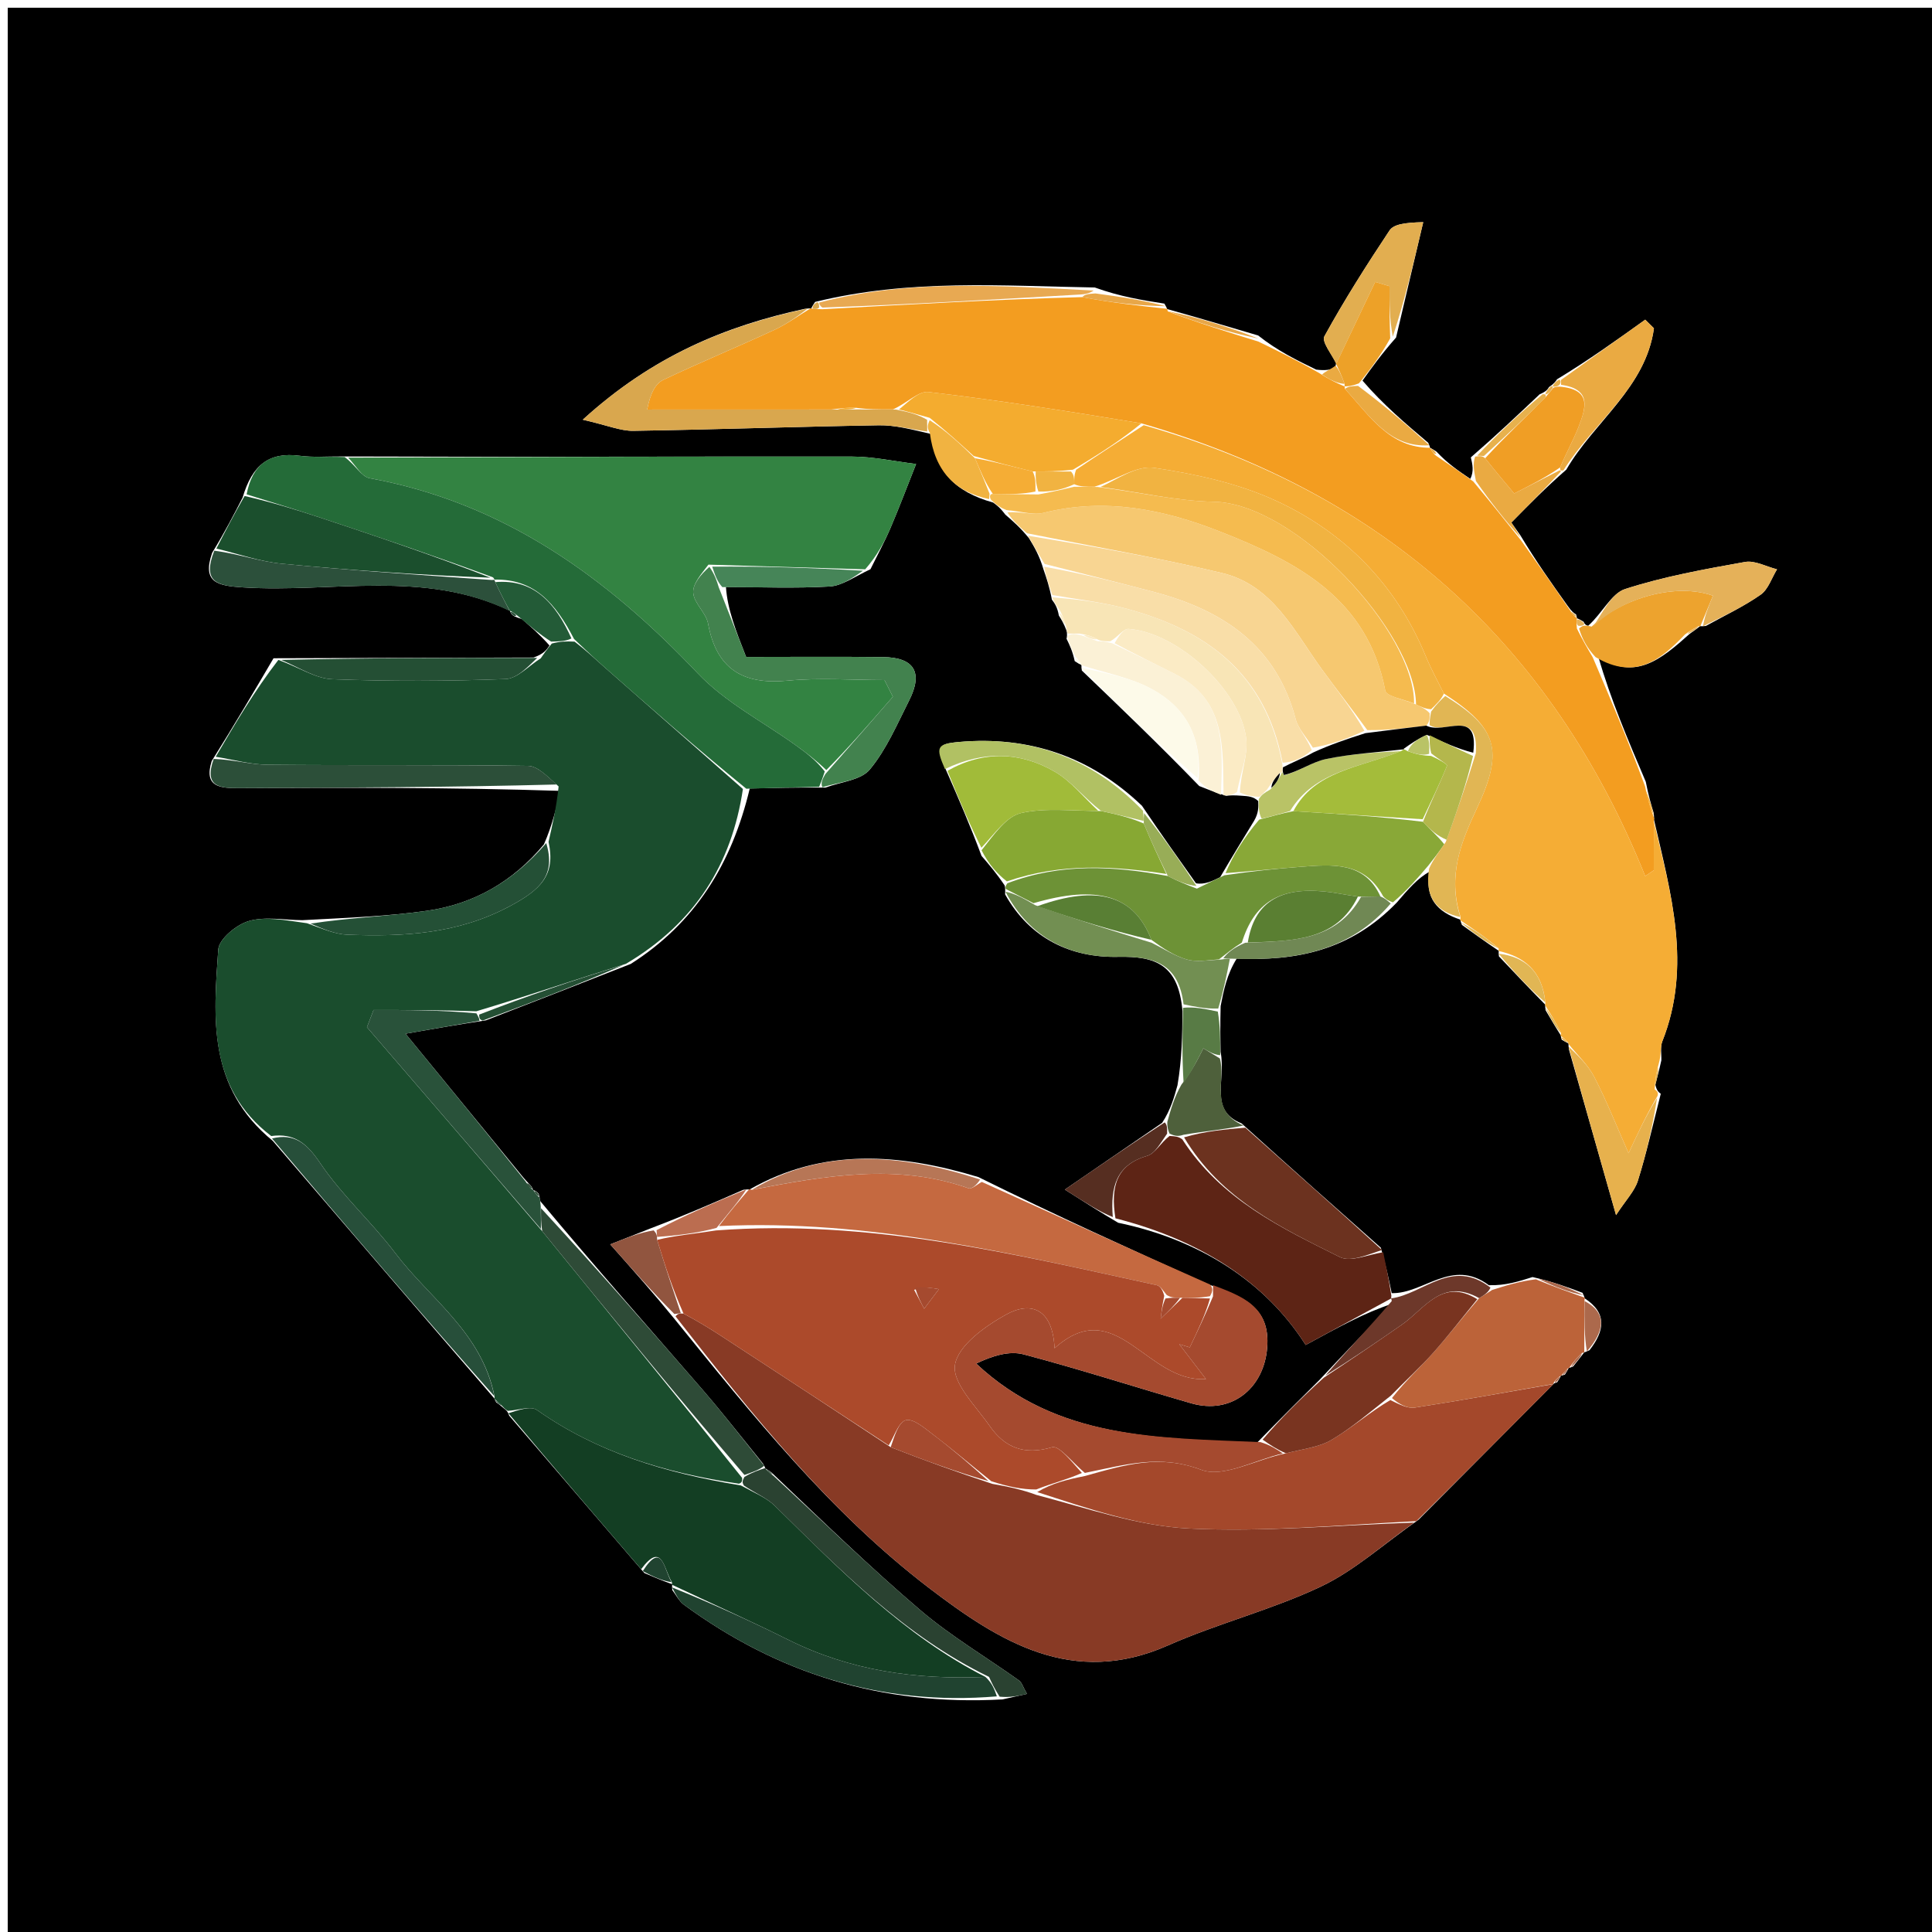 <svg version="1.1" id="Layer_1" xmlns="http://www.w3.org/2000/svg" xmlns:xlink="http://www.w3.org/1999/xlink" x="0px" y="0px"
	 width="100%" viewBox="0 0 250 250" enable-background="new 0 0 250 250" xml:space="preserve">
<path fill="#000000" opacity="1" stroke="none" 
	d="
M149,251 
	C99.333,251 50.167,251 1,251 
	C1,167.667 1,84.333 1,1 
	C84.333,1 167.667,1 251,1 
	C251,84.333 251,167.667 251,251 
	C217.167,251 183.333,251 149,251 
M200.441,50.087 
	C200.273,50.37 200.105,50.653 199.231,51.021 
	C196.441,53.662 193.651,56.303 190.327,59.185 
	C190.537,60.079 190.748,60.972 190.263,61.968 
	C188.787,60.972 187.311,59.975 185.892,58.451 
	C185.607,58.259 185.321,58.067 185.037,57.948 
	C185.037,57.948 185.11,57.94 184.811,57.299 
	C181.9,54.834 178.988,52.368 176.307,49.253 
	C177.532,47.538 178.757,45.822 180.649,43.681 
	C181.821,38.704 182.993,33.726 184.164,28.749 
	C181.717,28.805 180.331,29.031 179.801,29.827 
	C176.835,34.291 173.954,38.825 171.375,43.517 
	C170.989,44.217 172.348,45.877 172.924,47.017 
	C172.924,47.017 172.847,46.997 172.784,47.637 
	C172.177,47.812 171.57,47.987 170.314,47.828 
	C167.82,46.618 165.326,45.409 162.802,43.409 
	C158.874,42.247 154.947,41.085 151.009,39.987 
	C151.009,39.987 151.07,39.963 150.668,39.287 
	C147.822,38.842 144.977,38.397 141.664,37.201 
	C129.732,37.006 117.758,36.061 105.474,39.068 
	C105.282,39.355 105.091,39.643 104.972,39.929 
	C104.972,39.929 104.946,39.862 104.138,39.96 
	C93.844,42.191 84.426,46.095 75.41,54.309 
	C78.657,55.052 80.31,55.775 81.951,55.749 
	C92.539,55.586 103.123,55.206 113.711,55.032 
	C115.797,54.998 117.892,55.556 120.66,56.201 
	C120.933,60.909 123.536,63.64 128.502,65.026 
	C128.954,65.351 129.406,65.676 130.084,66.587 
	C131.021,67.393 131.958,68.198 133.143,69.633 
	C133.819,70.747 134.494,71.862 135.031,73.691 
	C135.411,74.792 135.792,75.892 136.114,77.59 
	C136.465,78.062 136.817,78.535 137.016,79.651 
	C137.329,80.147 137.642,80.644 137.998,81.579 
	C137.998,81.579 138.156,81.989 138.012,82.66 
	C138.396,83.444 138.781,84.228 139.067,85.545 
	C139.361,85.738 139.655,85.931 139.963,86.047 
	C139.963,86.047 139.885,86.063 139.988,86.764 
	C144.98,91.548 149.972,96.331 155.184,101.713 
	C156.119,102.089 157.055,102.466 158.658,102.982 
	C159.107,102.928 159.555,102.875 160.735,102.974 
	C161.479,103.022 162.222,103.069 162.814,103.661 
	C162.844,104.428 162.874,105.195 162.279,106.213 
	C160.9,108.467 159.522,110.721 157.884,113.512 
	C156.882,114.005 155.88,114.498 154.761,114.298 
	C152.528,111.157 150.296,108.017 147.767,104.263 
	C141.123,97.909 133.194,95.202 124.07,96.012 
	C121.201,96.267 121.039,96.676 122.692,100.267 
	C124.117,103.543 125.543,106.819 127.008,110.747 
	C127.963,111.856 128.917,112.965 129.993,114.561 
	C130.046,114.719 130.099,114.878 130.062,115.735 
	C133.262,121.454 138.589,123.948 144.683,123.816 
	C149.584,123.709 152.517,124.869 153.011,130.861 
	C152.985,133.899 152.959,136.937 152.367,140.428 
	C151.929,142.009 151.491,143.59 150.38,145.297 
	C146.528,147.939 142.677,150.581 137.79,153.933 
	C140.604,155.727 142.299,156.808 144.683,158.221 
	C155.207,160.418 163.724,165.827 168.955,174.039 
	C173.324,171.66 176.682,169.831 180.146,168.71 
	C177.148,171.815 174.151,174.919 170.741,178.564 
	C168.212,181.077 165.683,183.59 162.603,186.745 
	C149.819,186.025 136.765,186.273 126.318,176.445 
	C128.416,175.44 130.583,174.765 132.443,175.254 
	C139.73,177.171 146.907,179.502 154.151,181.587 
	C159.324,183.077 163.533,179.687 163.97,174.425 
	C164.418,169.035 160.752,167.749 156.211,166.142 
	C146.49,161.741 136.769,157.34 126.6,152.31 
	C116.499,149.269 106.521,148.466 96.962,153.938 
	C96.962,153.938 96.964,153.86 96.189,153.958 
	C92.438,155.601 88.687,157.244 84.191,158.95 
	C82.769,159.513 81.347,160.075 78.961,161.019 
	C82.055,164.509 84.521,167.29 87.28,170.673 
	C97.375,183.13 107.401,195.701 120.243,205.502 
	C129.324,212.433 138.814,218.371 151.135,212.918 
	C157.597,210.058 164.567,208.315 170.94,205.292 
	C175.289,203.23 179.002,199.827 183.556,196.653 
	C189.378,190.802 195.199,184.951 201.061,179.045 
	C201.061,179.045 200.997,179.028 201.498,178.867 
	C201.68,178.578 201.862,178.289 201.992,177.991 
	C201.992,177.991 202.001,178.044 202.499,177.871 
	C202.683,177.582 202.868,177.292 202.997,176.995 
	C202.997,176.995 203.014,177.048 203.561,176.82 
	C204.05,176.215 204.539,175.609 204.998,174.993 
	C204.998,174.993 205.006,175.025 205.674,174.722 
	C207.607,172.258 208.041,169.929 205.029,167.985 
	C205.029,167.985 205.101,167.933 204.779,167.29 
	C202.854,166.569 200.93,165.848 198.31,165.25 
	C196.563,165.808 194.816,166.367 192.66,166.305 
	C187.875,162.739 184.222,167.446 180.085,167.333 
	C179.72,165.572 179.355,163.81 178.678,161.455 
	C172.834,156.277 166.99,151.099 160.65,145.363 
	C156.389,143.674 158.666,139.802 157.944,136.11 
	C157.913,134.395 157.882,132.679 157.95,130.177 
	C158.348,128.143 158.746,126.109 160.032,124.039 
	C167.678,124.379 174.736,123.024 180.77,116.762 
	C182.126,115.171 183.481,113.58 185.016,112.784 
	C184.294,116.15 185.966,118.021 188.99,119.005 
	C188.99,119.005 188.922,119.057 189.17,119.681 
	C190.762,120.827 192.355,121.973 193.956,123.047 
	C193.956,123.047 193.884,123.052 193.96,123.75 
	C195.959,125.863 197.958,127.975 199.972,130.02 
	C199.972,130.02 199.904,130.03 199.997,130.718 
	C200.653,131.837 201.31,132.955 201.989,134.012 
	C201.989,134.012 201.923,134.011 202.08,134.535 
	C202.383,134.72 202.686,134.904 202.984,135.02 
	C202.984,135.02 202.917,135.036 203.02,135.805 
	C204.918,142.48 206.817,149.155 209.115,157.234 
	C210.39,155.279 211.512,154.144 211.939,152.79 
	C213.053,149.256 213.862,145.625 214.903,141.533 
	C214.639,141.34 214.374,141.148 214.197,140.323 
	C214.41,139.559 214.624,138.796 214.978,137.207 
	C215.009,136.383 214.818,135.472 215.105,134.75 
	C218.983,124.978 216.163,115.473 214.012,106 
	C214.012,106 214.071,105.96 213.991,105.213 
	C213.658,104.115 213.324,103.016 212.963,101.154 
	C210.673,95.786 208.384,90.417 206.836,85.016 
	C211.625,88.092 214.902,85.368 218.66,82.001 
	C219.13,81.675 219.6,81.349 220.004,81.011 
	C220.004,81.011 220.004,81.078 220.737,80.999 
	C223.117,79.675 225.607,78.509 227.826,76.955 
	C228.815,76.262 229.256,74.788 229.947,73.669 
	C228.559,73.323 227.085,72.487 225.8,72.717 
	C220.581,73.65 215.318,74.594 210.292,76.219 
	C208.51,76.795 207.357,79.319 205.513,80.973 
	C205.513,80.973 205.109,80.951 204.921,80.457 
	C204.628,80.278 204.336,80.099 204.027,79.993 
	C204.027,79.993 204.1,80.007 203.945,79.507 
	C203.661,79.331 203.376,79.154 202.815,78.342 
	C200.821,75.543 198.828,72.745 196.731,69.265 
	C196.114,68.394 195.498,67.523 195.566,67.62 
	C198.02,65.131 200.032,63.09 202.679,60.773 
	C206.271,54.568 212.971,50.157 214.019,42.483 
	C213.644,42.11 213.268,41.737 212.893,41.365 
	C209.261,43.964 205.628,46.562 201.478,49.082 
	C201.293,49.363 201.108,49.645 200.441,50.087 
M68.997,154.002 
	C68.997,154.002 69.025,153.991 68.788,153.553 
	C68.583,153.282 68.326,153.076 67.7,152.349 
	C62.758,146.315 57.816,140.281 52.477,133.762 
	C56.385,133.08 59.212,132.586 62.873,132.033 
	C68.916,129.688 74.958,127.343 81.622,124.73 
	C89.949,119.423 94.681,111.811 97.018,102.028 
	C100.01,101.958 103.002,101.888 106.819,101.914 
	C108.78,101.172 111.399,100.974 112.559,99.57 
	C114.711,96.966 116.096,93.701 117.645,90.632 
	C119.476,87.006 118.307,85.073 114.268,85.026 
	C108.335,84.957 102.4,85.008 96.547,85.008 
	C95.264,81.742 94.133,78.864 93.937,75.961 
	C98.41,75.968 102.892,76.146 107.351,75.893 
	C108.949,75.802 110.489,74.673 112.639,73.653 
	C113.511,71.874 114.459,70.128 115.235,68.309 
	C116.401,65.579 117.446,62.798 118.542,60.039 
	C115.76,59.704 112.978,59.082 110.195,59.08 
	C88.48,59.058 66.765,59.155 44.141,59.068 
	C42.353,59.05 40.542,59.207 38.782,58.977 
	C34.831,58.461 32.637,60.153 31.394,64.388 
	C30.262,66.587 29.131,68.786 27.457,71.531 
	C26.101,75.412 28.214,75.799 31.421,76.006 
	C42.954,76.75 54.841,73.66 65.989,79.028 
	C65.989,79.028 65.944,79.019 66.164,79.422 
	C66.362,79.693 66.628,79.816 67.529,80.105 
	C68.664,81.082 69.799,82.059 71.105,83.528 
	C70.726,84.082 70.347,84.636 69.042,85.082 
	C58.064,85.117 47.087,85.151 35.395,85.178 
	C32.901,89.427 30.407,93.675 27.393,98.483 
	C26.338,101.856 28.498,101.991 30.874,101.981 
	C44.579,101.921 58.284,101.879 72.494,102.337 
	C71.989,104.537 71.485,106.737 70.387,109.255 
	C66.435,114.03 61.354,116.984 55.274,117.852 
	C50.234,118.572 45.116,118.751 39.118,119.072 
	C36.789,119.058 34.319,118.559 32.18,119.188 
	C30.586,119.657 28.339,121.51 28.243,122.877 
	C27.628,131.661 26.821,140.685 35.301,147.634 
	C44.861,158.771 54.42,169.909 64.007,181.003 
	C64.007,181.003 63.956,181.002 64.199,181.453 
	C64.476,181.646 64.753,181.839 65.331,182.343 
	C65.331,182.343 65.703,182.566 65.883,183.178 
	C71.577,189.803 77.271,196.427 83.381,203.551 
	C84.567,204.057 85.754,204.563 87,205.002 
	C87,205.002 86.933,205.06 86.991,205.755 
	C87.49,206.398 87.875,207.197 88.507,207.659 
	C100.566,216.492 114.007,220.768 129.726,219.902 
	C130.713,219.681 131.7,219.459 132.89,219.191 
	C132.368,218.283 132.227,217.714 131.864,217.455 
	C127.608,214.419 123.06,211.733 119.097,208.358 
	C112.571,202.799 106.417,196.802 99.836,190.546 
	C99.56,190.344 99.284,190.142 99.02,190 
	C99.02,190 99.062,189.956 98.72,189.379 
	C96.111,186.178 93.58,182.909 90.877,179.789 
	C83.964,171.811 76.974,163.899 69.93,155.452 
	C69.896,155.284 69.862,155.115 69.718,154.511 
	C69.545,154.248 69.309,154.07 68.997,154.002 
z"/>
<path fill="#1A4D2D" opacity="1" stroke="none" 
	d="
M96.133,102.096 
	C94.681,111.811 89.949,119.423 80.99,124.722 
	C74.236,126.817 68.114,128.92 61.637,130.859 
	C56.967,130.694 52.653,130.694 48.338,130.694 
	C48.052,131.436 47.767,132.177 47.482,132.919 
	C54.986,141.623 62.489,150.327 70.162,159.317 
	C78.9,170.065 87.47,180.528 96.036,191.247 
	C96.03,191.671 96.027,191.841 95.617,191.99 
	C85.979,190.584 77.246,187.919 69.491,182.459 
	C68.664,181.876 66.986,182.501 65.703,182.566 
	C65.703,182.566 65.331,182.343 65.032,181.985 
	C64.474,181.419 64.215,181.211 63.956,181.002 
	C63.956,181.002 64.007,181.003 63.983,180.645 
	C62.327,172.39 55.613,168.056 51.154,162.155 
	C48.106,158.121 44.24,154.677 41.431,150.503 
	C39.711,147.946 38.091,146.599 35.097,147.004 
	C26.821,140.685 27.628,131.661 28.243,122.877 
	C28.339,121.51 30.586,119.657 32.18,119.188 
	C34.319,118.559 36.789,119.058 39.73,119.466 
	C41.879,120.24 43.405,120.893 44.954,120.951 
	C52.233,121.223 59.26,120.878 66.059,117.214 
	C69.892,115.148 71.94,113.27 70.98,108.937 
	C71.485,106.737 71.989,104.537 72.286,101.766 
	C70.823,100.465 69.579,99.12 68.314,99.102 
	C57.098,98.937 45.878,99.065 34.661,98.958 
	C32.409,98.936 30.163,98.285 27.914,97.924 
	C30.407,93.675 32.901,89.427 36.022,85.39 
	C38.769,86.401 40.865,87.809 43.011,87.891 
	C50.472,88.174 57.957,88.152 65.418,87.868 
	C66.967,87.809 68.453,86.125 69.968,85.19 
	C70.347,84.636 70.726,84.082 71.405,83.271 
	C72.475,82.993 73.245,82.972 74.352,83.026 
	C75.865,84.181 77.024,85.282 78.222,86.338 
	C84.186,91.597 90.161,96.845 96.133,102.096 
z"/>
<path fill="#F39D20" opacity="1" stroke="none" 
	d="
M206.095,85.048 
	C208.384,90.417 210.673,95.786 212.885,101.786 
	C213.229,103.598 213.65,104.779 214.071,105.96 
	C214.071,105.96 214.012,106 214.006,106.383 
	C213.999,108.717 213.999,110.666 213.999,112.616 
	C213.63,112.866 213.261,113.116 212.891,113.366 
	C200.717,83.151 178.965,63.839 147.698,54.78 
	C138.32,53.226 129.254,51.794 120.146,50.723 
	C118.857,50.571 117.361,52.173 115.549,52.976 
	C113.763,52.983 112.39,52.979 110.803,52.773 
	C109.719,52.707 108.849,52.843 107.56,52.989 
	C99.34,52.997 91.541,52.997 83.742,52.997 
	C84.162,50.824 84.83,49.628 85.839,49.149 
	C90.579,46.897 95.436,44.894 100.198,42.686 
	C101.86,41.916 103.368,40.813 104.946,39.862 
	C104.946,39.862 104.972,39.929 105.207,39.959 
	C105.624,39.992 105.806,39.994 106.436,40.013 
	C117.876,39.387 128.868,38.746 140.049,38.444 
	C143.849,39.177 147.46,39.57 151.07,39.963 
	C151.07,39.963 151.009,39.987 151.115,40.296 
	C155.091,41.803 158.962,43.001 162.832,44.199 
	C165.326,45.409 167.82,46.618 170.752,48.301 
	C172.127,49.189 173.064,49.604 174.001,50.009 
	C174.001,49.999 173.98,49.999 174.038,50.329 
	C177.268,53.841 179.816,57.968 185.11,57.94 
	C185.11,57.94 185.037,57.948 185.136,58.119 
	C185.388,58.56 185.588,58.79 185.835,58.978 
	C187.311,59.975 188.787,60.972 190.633,62.294 
	C192.947,65.061 194.891,67.504 196.834,69.947 
	C198.828,72.745 200.821,75.543 203.086,78.861 
	C203.571,79.63 203.818,79.839 204.1,80.007 
	C204.1,80.007 204.027,79.993 204.015,80.227 
	C204.002,80.64 204.001,80.82 204.05,81.332 
	C204.765,82.793 205.43,83.92 206.095,85.048 
z"/>
<path fill="#F5AD35" opacity="1" stroke="none" 
	d="
M147.997,55.017 
	C178.965,63.839 200.717,83.151 212.891,113.366 
	C213.261,113.116 213.63,112.866 213.999,112.616 
	C213.999,110.666 213.999,108.717 214.022,106.352 
	C216.163,115.473 218.983,124.978 215.105,134.75 
	C214.818,135.472 215.009,136.383 214.626,137.704 
	C214.219,139.119 214.164,140.037 214.109,140.955 
	C214.374,141.148 214.639,141.34 214.481,141.818 
	C213.063,144.239 212.066,146.374 210.735,149.227 
	C209.205,145.771 207.912,142.479 206.294,139.354 
	C205.469,137.76 204.061,136.466 202.917,135.036 
	C202.917,135.036 202.984,135.02 202.858,134.83 
	C202.462,134.431 202.192,134.221 201.923,134.011 
	C201.923,134.011 201.989,134.012 201.989,133.669 
	C201.294,132.228 200.599,131.129 199.904,130.03 
	C199.904,130.03 199.972,130.02 199.966,129.681 
	C199.549,125.686 197.311,123.795 193.884,123.052 
	C193.884,123.052 193.956,123.047 193.913,122.71 
	C192.22,121.269 190.571,120.163 188.922,119.057 
	C188.922,119.057 188.99,119.005 188.99,118.631 
	C187.292,113.322 189.03,109.016 191.111,104.59 
	C194.654,97.056 193.708,94.188 186.838,89.745 
	C185.942,87.945 185.142,86.491 184.515,84.966 
	C180.701,75.683 174.042,68.918 165.117,64.797 
	C160.225,62.538 154.709,61.337 149.344,60.535 
	C147.065,60.194 144.451,62.098 141.616,62.983 
	C140.496,62.985 139.75,62.985 139.003,62.657 
	C139,61.89 138.998,61.452 139.249,60.784 
	C142.333,58.708 145.165,56.862 147.997,55.017 
z"/>
<path fill="#883A25" opacity="1" stroke="none" 
	d="
M183,197.023 
	C179.002,199.827 175.289,203.23 170.94,205.292 
	C164.567,208.315 157.597,210.058 151.135,212.918 
	C138.814,218.371 129.324,212.433 120.243,205.502 
	C107.401,195.701 97.375,183.13 87.411,170.333 
	C87.728,169.972 87.913,169.951 88.445,169.973 
	C90.299,170.965 91.82,171.893 93.312,172.865 
	C100.545,177.581 107.771,182.309 115.256,187.266 
	C119.674,188.994 123.835,190.488 128.377,192.005 
	C130.493,192.384 132.228,192.741 134.087,193.435 
	C140.747,195.18 147.239,197.462 153.828,197.787 
	C163.516,198.266 173.273,197.347 183,197.023 
z"/>
<path fill="#338342" opacity="1" stroke="none" 
	d="
M45.05,59.216 
	C66.765,59.155 88.48,59.058 110.195,59.08 
	C112.978,59.082 115.76,59.704 118.542,60.039 
	C117.446,62.798 116.401,65.579 115.235,68.309 
	C114.459,70.128 113.511,71.874 111.96,73.669 
	C104.866,73.471 98.451,73.259 91.671,73.065 
	C90.725,74.3 89.607,75.561 89.703,76.721 
	C89.816,78.085 91.366,79.292 91.624,80.691 
	C92.71,86.572 96.125,88.636 101.931,88.077 
	C106.07,87.679 110.278,88 114.456,88 
	C114.816,88.719 115.176,89.438 115.537,90.157 
	C112.691,93.434 109.845,96.712 106.925,99.645 
	C105.582,98.363 104.321,97.412 103.041,96.489 
	C98.753,93.396 93.849,90.889 90.277,87.119 
	C78.452,74.637 65.131,65.04 47.823,61.879 
	C46.772,61.687 45.968,60.135 45.05,59.216 
z"/>
<path fill="#133E23" opacity="1" stroke="none" 
	d="
M65.793,182.872 
	C66.986,182.501 68.664,181.876 69.491,182.459 
	C77.246,187.919 85.979,190.584 95.863,192.214 
	C97.775,193.246 99.227,193.836 100.26,194.852 
	C108.741,203.191 117.067,211.705 127.522,216.994 
	C118.351,217.38 109.968,216.142 102.064,212.212 
	C97.07,209.729 91.98,207.438 86.933,205.06 
	C86.933,205.06 87,205.002 86.93,204.703 
	C85.884,203.026 85.694,199.379 82.965,203.052 
	C77.271,196.427 71.577,189.803 65.793,182.872 
z"/>
<path fill="#246B38" opacity="1" stroke="none" 
	d="
M44.595,59.142 
	C45.968,60.135 46.772,61.687 47.823,61.879 
	C65.131,65.04 78.452,74.637 90.277,87.119 
	C93.849,90.889 98.753,93.396 103.041,96.489 
	C104.321,97.412 105.582,98.363 106.724,99.823 
	C106.395,100.837 106.195,101.327 105.995,101.817 
	C103.002,101.888 100.01,101.958 96.575,102.062 
	C90.161,96.845 84.186,91.597 78.222,86.338 
	C77.024,85.282 75.865,84.181 74.282,82.686 
	C71.895,78.074 69.161,74.899 64.005,75.004 
	C64.001,75.001 63.994,75.012 63.807,74.715 
	C56.25,71.944 48.885,69.453 41.506,67.004 
	C38.323,65.948 35.111,64.979 31.912,63.97 
	C32.637,60.153 34.831,58.461 38.782,58.977 
	C40.542,59.207 42.353,59.05 44.595,59.142 
z"/>
<path fill="#A4482B" opacity="1" stroke="none" 
	d="
M183.278,196.838 
	C173.273,197.347 163.516,198.266 153.828,197.787 
	C147.239,197.462 140.747,195.18 134.216,193.076 
	C136.149,191.918 138.076,191.458 140.39,190.994 
	C145.582,189.543 150.053,188.153 155.445,190.194 
	C158.287,191.271 162.438,188.893 166.398,188.054 
	C168.65,187.485 170.7,187.269 172.309,186.313 
	C174.95,184.743 177.305,182.692 179.91,181.169 
	C181.061,181.728 182.133,182.29 183.094,182.141 
	C189.084,181.216 195.048,180.131 201.021,179.099 
	C195.199,184.951 189.378,190.802 183.278,196.838 
z"/>
<path fill="#A54A2F" opacity="1" stroke="none" 
	d="
M165.998,188.074 
	C162.438,188.893 158.287,191.271 155.445,190.194 
	C150.053,188.153 145.582,189.543 140.38,190.597 
	C138.68,189.16 137.041,187.001 136.128,187.273 
	C132.551,188.342 130.018,187.325 128.068,184.521 
	C126.285,181.958 123.194,178.95 123.574,176.608 
	C123.979,174.108 127.472,171.609 130.173,170.113 
	C133.356,168.349 136.208,169.277 136.459,174.459 
	C144.452,167.303 148.358,178.969 156.048,178.446 
	C154.459,176.371 153.529,175.155 152.598,173.94 
	C153.051,174.076 153.504,174.213 153.957,174.349 
	C154.961,172.246 155.966,170.143 156.962,167.75 
	C156.958,167.073 156.964,166.687 156.97,166.3 
	C160.752,167.749 164.418,169.035 163.97,174.425 
	C163.533,179.687 159.324,183.077 154.151,181.587 
	C146.907,179.502 139.73,177.171 132.443,175.254 
	C130.583,174.765 128.416,175.44 126.318,176.445 
	C136.765,186.273 149.819,186.025 163.108,186.609 
	C164.408,187.006 165.203,187.54 165.998,188.074 
z"/>
<path fill="#C56940" opacity="1" stroke="none" 
	d="
M156.591,166.221 
	C156.964,166.687 156.958,167.073 156.566,167.731 
	C155.124,167.979 154.067,167.957 152.696,167.931 
	C151.965,167.923 151.548,167.919 150.976,167.575 
	C150.451,166.916 150.124,166.401 149.705,166.31 
	C131.006,162.226 112.357,157.733 93.035,158.654 
	C94.389,156.837 95.676,155.348 96.964,153.86 
	C96.964,153.86 96.962,153.938 97.346,153.951 
	C106.917,152.118 116.097,150.499 125.335,153.766 
	C125.756,153.915 126.47,153.233 127.048,152.939 
	C136.769,157.34 146.49,161.741 156.591,166.221 
z"/>
<path fill="#5D2415" opacity="1" stroke="none" 
	d="
M180.04,168.003 
	C176.682,169.831 173.324,171.66 168.955,174.039 
	C163.724,165.827 155.207,160.418 144.338,157.651 
	C143.684,153.52 144.467,150.724 148.445,149.57 
	C149.469,149.274 150.175,147.882 151.341,146.994 
	C152.073,147.029 152.49,147.064 152.989,147.43 
	C158.005,155.212 165.787,158.882 173.376,162.665 
	C174.793,163.372 177.096,162.3 178.99,162.048 
	C179.355,163.81 179.72,165.572 180.041,167.663 
	C179.996,167.993 180.04,168.003 180.04,168.003 
z"/>
<path fill="#F6C870" opacity="1" stroke="none" 
	d="
M132.895,69.004 
	C131.958,68.198 131.021,67.393 130.365,66.301 
	C132.117,66.152 133.69,66.696 135.043,66.358 
	C142.97,64.378 150.492,65.881 157.846,68.773 
	C167.775,72.678 176.956,77.382 179.255,89.368 
	C179.402,90.134 181.687,90.491 183.232,91.157 
	C183.993,91.513 184.501,91.75 185.006,92.294 
	C184.998,93.012 184.992,93.422 184.572,93.894 
	C181.791,94.233 179.424,94.51 176.929,94.478 
	C174.879,91.65 172.906,89.169 171.046,86.605 
	C167.472,81.681 164.692,75.73 158.15,74.154 
	C149.802,72.144 141.32,70.695 132.895,69.004 
z"/>
<path fill="#F8D592" opacity="1" stroke="none" 
	d="
M133.019,69.319 
	C141.32,70.695 149.802,72.144 158.15,74.154 
	C164.692,75.73 167.472,81.681 171.046,86.605 
	C172.906,89.169 174.879,91.65 176.553,94.56 
	C174.225,95.653 172.147,96.355 169.886,96.748 
	C169.007,95.325 167.983,94.295 167.665,93.08 
	C165.165,83.534 158.255,78.969 149.354,76.607 
	C144.637,75.355 139.898,74.183 135.17,72.976 
	C134.494,71.862 133.819,70.747 133.019,69.319 
z"/>
<path fill="#6D9236" opacity="1" stroke="none" 
	d="
M130.151,115.036 
	C130.099,114.878 130.046,114.719 130.348,114.296 
	C137.346,111.635 144.121,112.062 151.119,113.356 
	C152.502,114.079 153.69,114.535 154.879,114.99 
	C155.88,114.498 156.882,114.005 158.457,113.256 
	C162.12,112.719 165.207,112.403 168.301,112.167 
	C172.415,111.853 176.579,111.474 178.624,115.994 
	C177.555,116.015 176.842,116.028 175.714,116.02 
	C173.997,115.783 172.702,115.49 171.391,115.362 
	C165.501,114.786 162.281,116.853 160.695,121.973 
	C159.574,122.662 158.795,123.323 157.737,124.138 
	C156.146,124.267 154.755,124.51 153.542,124.149 
	C151.958,123.679 150.516,122.731 148.993,121.615 
	C146.754,115.816 141.982,114.464 133.737,116.871 
	C132.355,116.172 131.253,115.604 130.151,115.036 
z"/>
<path fill="#BC6339" opacity="1" stroke="none" 
	d="
M201.041,179.072 
	C195.048,180.131 189.084,181.216 183.094,182.141 
	C182.133,182.29 181.061,181.728 180.121,180.907 
	C181.954,178.577 183.795,176.914 185.437,175.072 
	C187.432,172.832 189.26,170.442 191.405,167.98 
	C192.123,167.537 192.596,167.231 193.069,166.925 
	C194.816,166.367 196.563,165.808 198.746,165.541 
	C201.155,166.532 203.128,167.233 205.101,167.933 
	C205.101,167.933 205.029,167.985 205.026,168.391 
	C205.017,170.873 205.012,172.949 205.006,175.025 
	C205.006,175.025 204.998,174.993 204.707,175.071 
	C203.948,175.782 203.481,176.415 203.014,177.048 
	C203.014,177.048 202.997,176.995 202.812,177.132 
	C202.419,177.528 202.21,177.786 202.001,178.044 
	C202.001,178.044 201.992,177.991 201.807,178.128 
	C201.36,178.474 201.151,178.728 200.997,179.028 
	C200.997,179.028 201.061,179.045 201.041,179.072 
z"/>
<path fill="#89A837" opacity="1" stroke="none" 
	d="
M178.979,115.986 
	C176.579,111.474 172.415,111.853 168.301,112.167 
	C165.207,112.403 162.12,112.719 158.586,112.987 
	C159.522,110.721 160.9,108.467 162.937,106.058 
	C164.708,105.585 165.819,105.268 167.359,104.963 
	C173.223,105.32 178.658,105.665 184.134,106.338 
	C185.119,107.432 186.062,108.197 186.888,109.251 
	C186.125,110.357 185.481,111.173 184.837,111.989 
	C183.481,113.58 182.126,115.171 180.251,116.762 
	C179.481,116.504 179.23,116.245 178.979,115.986 
z"/>
<path fill="#6C321F" opacity="1" stroke="none" 
	d="
M178.834,161.752 
	C177.096,162.3 174.793,163.372 173.376,162.665 
	C165.787,158.882 158.005,155.212 153.217,147.172 
	C155.958,146.362 158.552,146.141 161.147,145.921 
	C166.99,151.099 172.834,156.277 178.834,161.752 
z"/>
<path fill="#793420" opacity="1" stroke="none" 
	d="
M191.16,168.116 
	C189.26,170.442 187.432,172.832 185.437,175.072 
	C183.795,176.914 181.954,178.577 179.991,180.582 
	C177.305,182.692 174.95,184.743 172.309,186.313 
	C170.7,187.269 168.65,187.485 166.398,188.054 
	C165.203,187.54 164.408,187.006 163.383,186.288 
	C165.683,183.59 168.212,181.077 171.3,178.269 
	C175.047,175.783 178.244,173.608 181.418,171.399 
	C184.352,169.358 186.593,165.3 191.16,168.116 
z"/>
<path fill="#F5BB4F" opacity="1" stroke="none" 
	d="
M182.978,91.038 
	C181.687,90.491 179.402,90.134 179.255,89.368 
	C176.956,77.382 167.775,72.678 157.846,68.773 
	C150.492,65.881 142.97,64.378 135.043,66.358 
	C133.69,66.696 132.117,66.152 130.252,66.008 
	C129.406,65.676 128.954,65.351 128.257,64.69 
	C128.011,64.354 128.05,63.888 128.472,63.913 
	C130.589,63.95 132.284,63.962 134.362,63.981 
	C136.165,63.653 137.584,63.319 139.004,62.986 
	C139.75,62.985 140.496,62.985 142.026,63.013 
	C147.55,63.701 152.282,64.837 157.034,64.924 
	C167.684,65.119 183.134,81.884 182.978,91.038 
z"/>
<path fill="#1B4F2D" opacity="1" stroke="none" 
	d="
M31.653,64.179 
	C35.111,64.979 38.323,65.948 41.506,67.004 
	C48.885,69.453 56.25,71.944 63.47,74.755 
	C54.368,74.396 45.405,73.807 36.469,72.942 
	C33.61,72.665 30.821,71.658 27.999,70.985 
	C29.131,68.786 30.262,66.587 31.653,64.179 
z"/>
<path fill="#87A833" opacity="1" stroke="none" 
	d="
M150.924,113.088 
	C144.121,112.062 137.346,111.635 130.287,114.053 
	C128.917,112.965 127.963,111.856 127.011,110.028 
	C128.717,107.878 130.237,105.63 132.163,105.2 
	C135.342,104.489 138.783,104.952 142.487,104.946 
	C144.566,105.39 146.272,105.808 148.005,106.561 
	C148.995,108.959 149.96,111.024 150.924,113.088 
z"/>
<path fill="#42824E" opacity="1" stroke="none" 
	d="
M106.407,101.865 
	C106.195,101.327 106.395,100.837 106.797,100.168 
	C109.845,96.712 112.691,93.434 115.537,90.157 
	C115.176,89.438 114.816,88.719 114.456,88 
	C110.278,88 106.07,87.679 101.931,88.077 
	C96.125,88.636 92.71,86.572 91.624,80.691 
	C91.366,79.292 89.816,78.085 89.703,76.721 
	C89.607,75.561 90.725,74.3 91.797,73.349 
	C92.526,74.404 92.764,75.194 93.002,75.985 
	C94.133,78.864 95.264,81.742 96.547,85.008 
	C102.4,85.008 108.335,84.957 114.268,85.026 
	C118.307,85.073 119.476,87.006 117.645,90.632 
	C116.096,93.701 114.711,96.966 112.559,99.57 
	C111.399,100.974 108.78,101.172 106.407,101.865 
z"/>
<path fill="#D9A74E" opacity="1" stroke="none" 
	d="
M104.542,39.911 
	C103.368,40.813 101.86,41.916 100.198,42.686 
	C95.436,44.894 90.579,46.897 85.839,49.149 
	C84.83,49.628 84.162,50.824 83.742,52.997 
	C91.541,52.997 99.34,52.997 107.939,53.003 
	C109.498,52.998 110.257,52.987 111.016,52.975 
	C112.39,52.979 113.763,52.983 115.909,52.995 
	C117.776,53.341 118.87,53.679 119.966,54.321 
	C119.973,55.03 119.978,55.436 119.983,55.841 
	C117.892,55.556 115.797,54.998 113.711,55.032 
	C103.123,55.206 92.539,55.586 81.951,55.749 
	C80.31,55.775 78.657,55.052 75.41,54.309 
	C84.426,46.095 93.844,42.191 104.542,39.911 
z"/>
<path fill="#F9DEA8" opacity="1" stroke="none" 
	d="
M135.1,73.333 
	C139.898,74.183 144.637,75.355 149.354,76.607 
	C158.255,78.969 165.165,83.534 167.665,93.08 
	C167.983,94.295 169.007,95.325 169.744,97.065 
	C168.538,98.155 167.291,98.62 165.969,98.699 
	C163.735,86.927 155.871,81.423 145.456,78.685 
	C142.423,77.888 139.27,77.545 136.172,76.993 
	C135.792,75.892 135.411,74.792 135.1,73.333 
z"/>
<path fill="#2C4F39" opacity="1" stroke="none" 
	d="
M27.653,98.204 
	C30.163,98.285 32.409,98.936 34.661,98.958 
	C45.878,99.065 57.098,98.937 68.314,99.102 
	C69.579,99.12 70.823,100.465 72.033,101.513 
	C58.284,101.879 44.579,101.921 30.874,101.981 
	C28.498,101.991 26.338,101.856 27.653,98.204 
z"/>
<path fill="#F8E5B6" opacity="1" stroke="none" 
	d="
M136.143,77.292 
	C139.27,77.545 142.423,77.888 145.456,78.685 
	C155.871,81.423 163.735,86.927 165.942,98.903 
	C165.989,99.493 165.927,99.901 165.946,99.936 
	C165.965,99.971 165.902,99.921 165.626,100.015 
	C164.936,100.724 164.524,101.34 163.951,102.178 
	C163.515,102.639 163.24,102.878 162.965,103.117 
	C162.222,103.069 161.479,103.022 160.44,102.546 
	C160.552,99.929 161.523,97.669 161.26,95.564 
	C160.469,89.235 152.321,81.806 146.024,81.381 
	C145.387,81.337 144.674,82.421 143.667,82.982 
	C142.899,82.979 142.461,82.974 141.963,82.713 
	C141.27,82.3 140.636,82.144 139.694,81.987 
	C138.976,81.988 138.566,81.988 138.156,81.989 
	C138.156,81.989 137.998,81.579 137.955,81.068 
	C137.664,80.041 137.416,79.524 137.169,79.008 
	C136.817,78.535 136.465,78.062 136.143,77.292 
z"/>
<path fill="#29523A" opacity="1" stroke="none" 
	d="
M69.993,159.031 
	C62.489,150.327 54.986,141.623 47.482,132.919 
	C47.767,132.177 48.052,131.436 48.338,130.694 
	C52.653,130.694 56.967,130.694 61.646,131.126 
	C62.02,131.736 62.029,131.914 62.039,132.092 
	C59.212,132.586 56.385,133.08 52.477,133.762 
	C57.816,140.281 62.758,146.315 67.989,152.852 
	C68.483,153.618 68.732,153.83 69.025,153.991 
	C69.025,153.991 68.997,154.002 69.11,154.175 
	C69.39,154.583 69.591,154.783 69.827,154.947 
	C69.862,155.115 69.896,155.284 69.968,156.09 
	C70.002,157.495 69.997,158.263 69.993,159.031 
z"/>
<path fill="#A1BB39" opacity="1" stroke="none" 
	d="
M142.114,104.92 
	C138.783,104.952 135.342,104.489 132.163,105.2 
	C130.237,105.63 128.717,107.878 126.991,109.702 
	C125.543,106.819 124.117,103.543 122.601,99.744 
	C127.271,97.1 132.046,97.28 136.476,99.85 
	C138.616,101.091 140.251,103.203 142.114,104.92 
z"/>
<path fill="#2A4231" opacity="1" stroke="none" 
	d="
M127.982,216.991 
	C117.067,211.705 108.741,203.191 100.26,194.852 
	C99.227,193.836 97.775,193.246 96.271,192.235 
	C96.027,191.841 96.03,191.671 96.326,191.111 
	C97.434,190.466 98.248,190.211 99.062,189.956 
	C99.062,189.956 99.02,190 99.16,190.181 
	C99.568,190.572 99.838,190.78 100.107,190.989 
	C106.417,196.802 112.571,202.799 119.097,208.358 
	C123.06,211.733 127.608,214.419 131.864,217.455 
	C132.227,217.714 132.368,218.283 132.89,219.191 
	C131.7,219.459 130.713,219.681 129.352,219.55 
	C128.646,218.462 128.314,217.727 127.982,216.991 
z"/>
<path fill="#2E4B37" opacity="1" stroke="none" 
	d="
M98.891,189.668 
	C98.248,190.211 97.434,190.466 96.329,190.857 
	C87.47,180.528 78.9,170.065 70.162,159.317 
	C69.997,158.263 70.002,157.495 70.01,156.344 
	C76.974,163.899 83.964,171.811 90.877,179.789 
	C93.58,182.909 96.111,186.178 98.891,189.668 
z"/>
<path fill="#204330" opacity="1" stroke="none" 
	d="
M127.522,216.994 
	C128.314,217.727 128.646,218.462 128.994,219.509 
	C114.007,220.768 100.566,216.492 88.507,207.659 
	C87.875,207.197 87.49,206.398 86.962,205.408 
	C91.98,207.438 97.07,209.729 102.064,212.212 
	C109.968,216.142 118.351,217.38 127.522,216.994 
z"/>
<path fill="#2C503B" opacity="1" stroke="none" 
	d="
M27.728,71.258 
	C30.821,71.658 33.61,72.665 36.469,72.942 
	C45.405,73.807 54.368,74.396 63.657,75.052 
	C63.994,75.012 64.001,75.001 64.081,75.321 
	C64.76,76.782 65.358,77.923 65.956,79.064 
	C54.841,73.66 42.954,76.75 31.421,76.006 
	C28.214,75.799 26.101,75.412 27.728,71.258 
z"/>
<path fill="#274F3A" opacity="1" stroke="none" 
	d="
M35.199,147.319 
	C38.091,146.599 39.711,147.946 41.431,150.503 
	C44.24,154.677 48.106,158.121 51.154,162.155 
	C55.613,168.056 62.327,172.39 63.968,180.666 
	C54.42,169.909 44.861,158.771 35.199,147.319 
z"/>
<path fill="#EDA32E" opacity="1" stroke="none" 
	d="
M206.466,85.032 
	C205.43,83.92 204.765,82.793 204.327,81.326 
	C204.74,80.975 204.924,80.963 205.109,80.951 
	C205.109,80.951 205.513,80.973 205.957,81.082 
	C209.953,77.334 216.915,75.382 221.657,77.087 
	C221.103,78.425 220.553,79.751 220.004,81.078 
	C220.004,81.078 220.004,81.011 219.738,81.047 
	C218.993,81.421 218.515,81.759 218.036,82.098 
	C214.902,85.368 211.625,88.092 206.466,85.032 
z"/>
<path fill="#245036" opacity="1" stroke="none" 
	d="
M70.683,109.096 
	C71.94,113.27 69.892,115.148 66.059,117.214 
	C59.26,120.878 52.233,121.223 44.954,120.951 
	C43.405,120.893 41.879,120.24 40.188,119.515 
	C45.116,118.751 50.234,118.572 55.274,117.852 
	C61.354,116.984 66.435,114.03 70.683,109.096 
z"/>
<path fill="#244F34" opacity="1" stroke="none" 
	d="
M69.505,85.136 
	C68.453,86.125 66.967,87.809 65.418,87.868 
	C57.957,88.152 50.472,88.174 43.011,87.891 
	C40.865,87.809 38.769,86.401 36.379,85.393 
	C47.087,85.151 58.064,85.117 69.505,85.136 
z"/>
<path fill="#FBF1D6" opacity="1" stroke="none" 
	d="
M142.022,82.969 
	C142.461,82.974 142.899,82.979 143.901,83.235 
	C146.993,84.728 149.539,85.938 152.048,87.217 
	C158.732,90.626 158.201,96.8 157.991,102.842 
	C157.055,102.466 156.119,102.089 155.082,100.992 
	C155.607,95.205 153.269,91.481 149.098,89.194 
	C146.297,87.658 142.974,87.074 139.885,86.063 
	C139.885,86.063 139.963,86.047 139.85,85.882 
	C139.598,85.44 139.408,85.204 139.165,85.011 
	C138.781,84.228 138.396,83.444 138.084,82.325 
	C138.566,81.988 138.976,81.988 139.894,82.197 
	C140.942,82.594 141.482,82.782 142.022,82.969 
z"/>
<path fill="#FBEBC5" opacity="1" stroke="none" 
	d="
M158.325,102.912 
	C158.201,96.8 158.732,90.626 152.048,87.217 
	C149.539,85.938 146.993,84.728 144.23,83.234 
	C144.674,82.421 145.387,81.337 146.024,81.381 
	C152.321,81.806 160.469,89.235 161.26,95.564 
	C161.523,97.669 160.552,99.929 160.074,102.469 
	C159.555,102.875 159.107,102.928 158.325,102.912 
z"/>
<path fill="#728F52" opacity="1" stroke="none" 
	d="
M130.106,115.385 
	C131.253,115.604 132.355,116.172 133.963,117.13 
	C139.317,119.01 144.165,120.499 149.013,121.988 
	C150.516,122.731 151.958,123.679 153.542,124.149 
	C154.755,124.51 156.146,124.267 158.019,124.16 
	C158.768,124.043 158.956,124.059 159.144,124.075 
	C158.746,126.109 158.348,128.143 157.635,130.51 
	C155.931,130.548 154.543,130.253 153.155,129.958 
	C152.517,124.869 149.584,123.709 144.683,123.816 
	C138.589,123.948 133.262,121.454 130.106,115.385 
z"/>
<path fill="#FDFAE9" opacity="1" stroke="none" 
	d="
M139.936,86.414 
	C142.974,87.074 146.297,87.658 149.098,89.194 
	C153.269,91.481 155.607,95.205 154.972,100.692 
	C149.972,96.331 144.98,91.548 139.936,86.414 
z"/>
<path fill="#EAAA42" opacity="1" stroke="none" 
	d="
M201.996,49.161 
	C205.628,46.562 209.261,43.964 212.893,41.365 
	C213.268,41.737 213.644,42.11 214.019,42.483 
	C212.971,50.157 206.271,54.568 202.312,60.86 
	C201.944,60.948 201.843,60.848 201.885,60.48 
	C202.701,58.523 203.585,56.978 204.224,55.337 
	C205.164,52.926 206.11,50.372 202.001,49.791 
	C201.999,49.581 201.996,49.161 201.996,49.161 
z"/>
<path fill="#E7B14D" opacity="1" stroke="none" 
	d="
M202.968,135.42 
	C204.061,136.466 205.469,137.76 206.294,139.354 
	C207.912,142.479 209.205,145.771 210.735,149.227 
	C212.066,146.374 213.063,144.239 214.426,142.068 
	C213.862,145.625 213.053,149.256 211.939,152.79 
	C211.512,154.144 210.39,155.279 209.115,157.234 
	C206.817,149.155 204.918,142.48 202.968,135.42 
z"/>
<path fill="#E1B654" opacity="1" stroke="none" 
	d="
M184.926,112.386 
	C185.481,111.173 186.125,110.357 187.079,108.957 
	C188.573,104.882 189.758,101.392 190.97,97.48 
	C191.385,91.527 186.878,95.116 184.986,93.832 
	C184.992,93.422 184.998,93.012 185.186,92.081 
	C185.917,91.059 186.466,90.559 187.014,90.059 
	C193.708,94.188 194.654,97.056 191.111,104.59 
	C189.03,109.016 187.292,113.322 188.967,118.667 
	C185.966,118.021 184.294,116.15 184.926,112.386 
z"/>
<path fill="#E2AE50" opacity="1" stroke="none" 
	d="
M172.9,47.093 
	C172.348,45.877 170.989,44.217 171.375,43.517 
	C173.954,38.825 176.835,34.291 179.801,29.827 
	C180.331,29.031 181.717,28.805 184.164,28.749 
	C182.993,33.726 181.821,38.704 180.225,43.569 
	C179.8,41.315 179.8,39.174 179.8,37.033 
	C179.182,36.85 178.565,36.666 177.947,36.482 
	C176.265,40.019 174.583,43.556 172.9,47.093 
z"/>
<path fill="#E5B159" opacity="1" stroke="none" 
	d="
M220.371,81.039 
	C220.553,79.751 221.103,78.425 221.657,77.087 
	C216.915,75.382 209.953,77.334 206.158,81.072 
	C207.357,79.319 208.51,76.795 210.292,76.219 
	C215.318,74.594 220.581,73.65 225.8,72.717 
	C227.085,72.487 228.559,73.323 229.947,73.669 
	C229.256,74.788 228.815,76.262 227.826,76.955 
	C225.607,78.509 223.117,79.675 220.371,81.039 
z"/>
<path fill="#B1C163" opacity="1" stroke="none" 
	d="
M142.487,104.946 
	C140.251,103.203 138.616,101.091 136.476,99.85 
	C132.046,97.28 127.271,97.1 122.279,99.52 
	C121.039,96.676 121.201,96.267 124.07,96.012 
	C133.194,95.202 141.123,97.909 147.894,104.907 
	C148.007,105.776 147.993,106.001 147.979,106.226 
	C146.272,105.808 144.566,105.39 142.487,104.946 
z"/>
<path fill="#EDA128" opacity="1" stroke="none" 
	d="
M172.912,47.055 
	C174.583,43.556 176.265,40.019 177.947,36.482 
	C178.565,36.666 179.182,36.85 179.8,37.033 
	C179.8,39.174 179.8,41.315 179.891,43.782 
	C178.757,45.822 177.532,47.538 175.844,49.603 
	C174.914,49.969 174.447,49.984 173.98,49.999 
	C173.98,49.999 174.001,49.999 173.986,49.671 
	C173.596,48.561 173.221,47.779 172.847,46.997 
	C172.847,46.997 172.924,47.017 172.912,47.055 
z"/>
<path fill="#6D382A" opacity="1" stroke="none" 
	d="
M191.405,167.98 
	C186.593,165.3 184.352,169.358 181.418,171.399 
	C178.244,173.608 175.047,175.783 171.506,177.998 
	C174.151,174.919 177.148,171.815 180.093,168.356 
	C180.04,168.003 179.996,167.993 180.001,168.015 
	C184.222,167.446 187.875,162.739 192.864,166.615 
	C192.596,167.231 192.123,167.537 191.405,167.98 
z"/>
<path fill="#468558" opacity="1" stroke="none" 
	d="
M93.469,75.973 
	C92.764,75.194 92.526,74.404 92.162,73.329 
	C98.451,73.259 104.866,73.471 111.668,73.851 
	C110.489,74.673 108.949,75.802 107.351,75.893 
	C102.892,76.146 98.41,75.968 93.469,75.973 
z"/>
<path fill="#B77656" opacity="1" stroke="none" 
	d="
M126.824,152.624 
	C126.47,153.233 125.756,153.915 125.335,153.766 
	C116.097,150.499 106.917,152.118 97.308,153.947 
	C106.521,148.466 116.499,149.269 126.824,152.624 
z"/>
<path fill="#244F34" opacity="1" stroke="none" 
	d="
M62.456,132.063 
	C62.029,131.914 62.02,131.736 62.001,131.29 
	C68.114,128.92 74.236,126.817 80.68,124.856 
	C74.958,127.343 68.916,129.688 62.456,132.063 
z"/>
<path fill="#708854" opacity="1" stroke="none" 
	d="
M159.588,124.057 
	C158.956,124.059 158.768,124.043 158.297,124.006 
	C158.795,123.323 159.574,122.662 161.123,121.993 
	C167.371,121.76 172.938,121.746 176.129,116.04 
	C176.842,116.028 177.555,116.015 178.624,115.994 
	C179.23,116.245 179.481,116.504 179.963,116.907 
	C174.736,123.024 167.678,124.379 159.588,124.057 
z"/>
<path fill="#4E603B" opacity="1" stroke="none" 
	d="
M160.898,145.642 
	C158.552,146.141 155.958,146.362 153.135,146.841 
	C152.49,147.064 152.073,147.029 151.34,146.69 
	C151.033,145.981 151.043,145.576 151.053,145.172 
	C151.491,143.59 151.929,142.009 152.875,140.352 
	C154.182,138.69 154.981,137.104 155.713,135.651 
	C156.296,136.009 157.071,136.486 157.847,136.963 
	C158.666,139.802 156.389,143.674 160.898,145.642 
z"/>
<path fill="#B9C366" opacity="1" stroke="none" 
	d="
M162.89,103.389 
	C163.24,102.878 163.515,102.639 164.358,102.17 
	C165.252,101.267 165.577,100.594 165.902,99.921 
	C165.902,99.921 165.965,99.971 166.165,100.323 
	C168.104,99.828 169.763,98.598 171.598,98.216 
	C174.9,97.529 178.308,97.351 181.283,97.194 
	C175.922,99.346 170.123,99.728 166.931,104.95 
	C165.819,105.268 164.708,105.585 163.25,105.933 
	C162.874,105.195 162.844,104.428 162.89,103.389 
z"/>
<path fill="#562E21" opacity="1" stroke="none" 
	d="
M150.716,145.234 
	C151.043,145.576 151.033,145.981 151.025,146.69 
	C150.175,147.882 149.469,149.274 148.445,149.57 
	C144.467,150.724 143.684,153.52 143.994,157.485 
	C142.299,156.808 140.604,155.727 137.79,153.933 
	C142.677,150.581 146.528,147.939 150.716,145.234 
z"/>
<path fill="#E8A952" opacity="1" stroke="none" 
	d="
M139.859,38.105 
	C128.868,38.746 117.876,39.387 106.44,39.801 
	C105.996,39.572 106.005,39.147 106.005,39.147 
	C117.758,36.061 129.732,37.006 141.519,37.595 
	C140.869,38.027 140.364,38.066 139.859,38.105 
z"/>
<path fill="#EAAA42" opacity="1" stroke="none" 
	d="
M196.783,69.606 
	C194.891,67.504 192.947,65.061 190.981,62.242 
	C190.748,60.972 190.537,60.079 190.882,59.081 
	C191.629,58.987 191.822,58.997 192.179,59.3 
	C193.578,61.057 194.812,62.522 195.936,63.856 
	C198.201,62.703 200.022,61.775 201.843,60.848 
	C201.843,60.848 201.944,60.948 201.994,60.998 
	C200.032,63.09 198.02,65.131 195.566,67.62 
	C195.498,67.523 196.114,68.394 196.783,69.606 
z"/>
<path fill="#91553F" opacity="1" stroke="none" 
	d="
M88.099,169.93 
	C87.913,169.951 87.728,169.972 87.264,170.032 
	C84.521,167.29 82.055,164.509 78.961,161.019 
	C81.347,160.075 82.769,159.513 84.588,159.211 
	C84.999,159.668 85.013,159.863 85.033,160.435 
	C86.06,163.851 87.079,166.89 88.099,169.93 
z"/>
<path fill="#F1B341" opacity="1" stroke="none" 
	d="
M120.322,56.021 
	C119.978,55.436 119.973,55.03 120.304,54.373 
	C122.425,55.75 124.209,57.378 126.163,59.3 
	C126.906,61.025 127.478,62.457 128.05,63.888 
	C128.05,63.888 128.011,64.354 127.99,64.587 
	C123.536,63.64 120.933,60.909 120.322,56.021 
z"/>
<path fill="#587B45" opacity="1" stroke="none" 
	d="
M157.895,136.537 
	C157.071,136.486 156.296,136.009 155.713,135.651 
	C154.981,137.104 154.182,138.69 153.158,140.126 
	C152.959,136.937 152.985,133.899 153.083,130.41 
	C154.543,130.253 155.931,130.548 157.585,130.903 
	C157.882,132.679 157.913,134.395 157.895,136.537 
z"/>
<path fill="#235B37" opacity="1" stroke="none" 
	d="
M65.973,79.046 
	C65.358,77.923 64.76,76.782 64.085,75.324 
	C69.161,74.899 71.895,78.074 73.945,82.612 
	C73.245,82.972 72.475,82.993 71.32,83.025 
	C69.799,82.059 68.664,81.082 67.103,79.786 
	C66.463,79.27 66.218,79.121 65.944,79.019 
	C65.944,79.019 65.989,79.028 65.973,79.046 
z"/>
<path fill="#BB6D50" opacity="1" stroke="none" 
	d="
M85.027,160.059 
	C85.013,159.863 84.999,159.668 84.961,159.179 
	C88.687,157.244 92.438,155.601 96.577,153.909 
	C95.676,155.348 94.389,156.837 92.721,158.888 
	C89.903,159.653 87.465,159.856 85.027,160.059 
z"/>
<path fill="#EAAA42" opacity="1" stroke="none" 
	d="
M174.038,50.329 
	C174.447,49.984 174.914,49.969 175.729,49.928 
	C178.988,52.368 181.9,54.834 184.96,57.62 
	C179.816,57.968 177.268,53.841 174.038,50.329 
z"/>
<path fill="#98AD57" opacity="1" stroke="none" 
	d="
M148.005,106.561 
	C147.993,106.001 148.007,105.776 148.042,105.214 
	C150.296,108.017 152.528,111.157 154.82,114.644 
	C153.69,114.535 152.502,114.079 151.119,113.356 
	C149.96,111.024 148.995,108.959 148.005,106.561 
z"/>
<path fill="#E7B14D" opacity="1" stroke="none" 
	d="
M192.014,59.007 
	C191.822,58.997 191.629,58.987 191.149,58.96 
	C193.651,56.303 196.441,53.662 199.615,51.008 
	C199.998,50.994 200.065,51.046 200,51.39 
	C197.295,54.159 194.654,56.583 192.014,59.007 
z"/>
<path fill="#E8A748" opacity="1" stroke="none" 
	d="
M162.817,43.804 
	C158.962,43.001 155.091,41.803 151.12,40.263 
	C154.947,41.085 158.874,42.247 162.817,43.804 
z"/>
<path fill="#E1B654" opacity="1" stroke="none" 
	d="
M193.922,123.401 
	C197.311,123.795 199.549,125.686 199.959,129.714 
	C197.958,127.975 195.959,125.863 193.922,123.401 
z"/>
<path fill="#E8A748" opacity="1" stroke="none" 
	d="
M140.049,38.444 
	C140.364,38.066 140.869,38.027 141.753,37.97 
	C144.977,38.397 147.822,38.842 150.869,39.625 
	C147.46,39.57 143.849,39.177 140.049,38.444 
z"/>
<path fill="#E1B654" opacity="1" stroke="none" 
	d="
M189.046,119.369 
	C190.571,120.163 192.22,121.269 193.908,122.746 
	C192.355,121.973 190.762,120.827 189.046,119.369 
z"/>
<path fill="#AC694C" opacity="1" stroke="none" 
	d="
M205.34,174.873 
	C205.012,172.949 205.017,170.873 205.043,168.351 
	C208.041,169.929 207.607,172.258 205.34,174.873 
z"/>
<path fill="#204330" opacity="1" stroke="none" 
	d="
M83.173,203.301 
	C85.694,199.379 85.884,203.026 86.9,204.736 
	C85.754,204.563 84.567,204.057 83.173,203.301 
z"/>
<path fill="#AC694C" opacity="1" stroke="none" 
	d="
M204.94,167.612 
	C203.128,167.233 201.155,166.532 199.094,165.479 
	C200.93,165.848 202.854,166.569 204.94,167.612 
z"/>
<path fill="#EAAA42" opacity="1" stroke="none" 
	d="
M172.815,47.317 
	C173.221,47.779 173.596,48.561 173.986,49.681 
	C173.064,49.604 172.127,49.189 171.076,48.468 
	C171.57,47.987 172.177,47.812 172.815,47.317 
z"/>
<path fill="#E1B654" opacity="1" stroke="none" 
	d="
M199.951,130.374 
	C200.599,131.129 201.294,132.228 201.978,133.7 
	C201.31,132.955 200.653,131.837 199.951,130.374 
z"/>
<path fill="#F5AD35" opacity="1" stroke="none" 
	d="
M214.031,105.587 
	C213.65,104.779 213.229,103.598 212.9,102.167 
	C213.324,103.016 213.658,104.115 214.031,105.587 
z"/>
<path fill="#E7B14D" opacity="1" stroke="none" 
	d="
M214.153,140.639 
	C214.164,140.037 214.219,139.119 214.556,138.117 
	C214.624,138.796 214.41,139.559 214.153,140.639 
z"/>
<path fill="#AC694C" opacity="1" stroke="none" 
	d="
M203.287,176.934 
	C203.481,176.415 203.948,175.782 204.722,175.077 
	C204.539,175.609 204.05,176.215 203.287,176.934 
z"/>
<path fill="#FBEBC5" opacity="1" stroke="none" 
	d="
M137.092,79.329 
	C137.416,79.524 137.664,80.041 137.933,80.85 
	C137.642,80.644 137.329,80.147 137.092,79.329 
z"/>
<path fill="#E5B159" opacity="1" stroke="none" 
	d="
M218.348,82.05 
	C218.515,81.759 218.993,81.421 219.771,81.052 
	C219.6,81.349 219.13,81.675 218.348,82.05 
z"/>
<path fill="#2E4B37" opacity="1" stroke="none" 
	d="
M99.971,190.768 
	C99.838,190.78 99.568,190.572 99.154,190.152 
	C99.284,190.142 99.56,190.344 99.971,190.768 
z"/>
<path fill="#E5B159" opacity="1" stroke="none" 
	d="
M205.015,80.704 
	C204.924,80.963 204.74,80.975 204.278,80.993 
	C204.001,80.82 204.002,80.64 204.023,80.19 
	C204.336,80.099 204.628,80.278 205.015,80.704 
z"/>
<path fill="#D9A74E" opacity="1" stroke="none" 
	d="
M105.739,39.107 
	C106.005,39.147 105.996,39.572 105.992,39.785 
	C105.806,39.994 105.624,39.992 105.171,39.96 
	C105.091,39.643 105.282,39.355 105.739,39.107 
z"/>
<path fill="#EAAA42" opacity="1" stroke="none" 
	d="
M185.864,58.714 
	C185.588,58.79 185.388,58.56 185.135,58.082 
	C185.321,58.067 185.607,58.259 185.864,58.714 
z"/>
<path fill="#E5B159" opacity="1" stroke="none" 
	d="
M204.022,79.757 
	C203.818,79.839 203.571,79.63 203.225,79.179 
	C203.376,79.154 203.661,79.331 204.022,79.757 
z"/>
<path fill="#2C503B" opacity="1" stroke="none" 
	d="
M66.054,79.221 
	C66.218,79.121 66.463,79.27 66.82,79.628 
	C66.628,79.816 66.362,79.693 66.054,79.221 
z"/>
<path fill="#2E4B37" opacity="1" stroke="none" 
	d="
M68.906,153.772 
	C68.732,153.83 68.483,153.618 68.147,153.145 
	C68.326,153.076 68.583,153.282 68.906,153.772 
z"/>
<path fill="#274F3A" opacity="1" stroke="none" 
	d="
M64.078,181.228 
	C64.215,181.211 64.474,181.419 64.882,181.83 
	C64.753,181.839 64.476,181.646 64.078,181.228 
z"/>
<path fill="#AC694C" opacity="1" stroke="none" 
	d="
M201.248,178.948 
	C201.151,178.728 201.36,178.474 201.834,178.132 
	C201.862,178.289 201.68,178.578 201.248,178.948 
z"/>
<path fill="#AC694C" opacity="1" stroke="none" 
	d="
M202.25,177.957 
	C202.21,177.786 202.419,177.528 202.84,177.136 
	C202.868,177.292 202.683,177.582 202.25,177.957 
z"/>
<path fill="#E7B14D" opacity="1" stroke="none" 
	d="
M202.002,134.273 
	C202.192,134.221 202.462,134.431 202.86,134.864 
	C202.686,134.904 202.383,134.72 202.002,134.273 
z"/>
<path fill="#E7B14D" opacity="1" stroke="none" 
	d="
M201.737,49.122 
	C201.996,49.161 201.999,49.581 201.761,49.815 
	C201.523,50.05 201.041,50.066 201.014,50.029 
	C200.986,49.992 200.923,49.926 200.923,49.926 
	C201.108,49.645 201.293,49.363 201.737,49.122 
z"/>
<path fill="#E7B14D" opacity="1" stroke="none" 
	d="
M199.968,50.965 
	C200.105,50.653 200.273,50.37 200.682,50.007 
	C200.923,49.926 200.986,49.992 200.893,50.231 
	C200.604,50.725 200.359,50.917 200.065,51.046 
	C200.065,51.046 199.998,50.994 199.968,50.965 
z"/>
<path fill="#FDFAE9" opacity="1" stroke="none" 
	d="
M139.116,85.278 
	C139.408,85.204 139.598,85.44 139.843,85.921 
	C139.655,85.931 139.361,85.738 139.116,85.278 
z"/>
<path fill="#2E4B37" opacity="1" stroke="none" 
	d="
M69.773,154.729 
	C69.591,154.783 69.39,154.583 69.117,154.161 
	C69.309,154.07 69.545,154.248 69.773,154.729 
z"/>
<path fill="#F4AC2F" opacity="1" stroke="none" 
	d="
M125.993,59.006 
	C124.209,57.378 122.425,55.75 120.302,54.069 
	C118.87,53.679 117.776,53.341 116.321,52.984 
	C117.361,52.173 118.857,50.571 120.146,50.723 
	C129.254,51.794 138.32,53.226 147.698,54.78 
	C145.165,56.862 142.333,58.708 138.833,60.781 
	C136.782,61.009 135.397,61.009 133.624,61.003 
	C130.821,60.333 128.407,59.669 125.993,59.006 
z"/>
<path fill="#F4AC2F" opacity="1" stroke="none" 
	d="
M110.803,52.773 
	C110.257,52.987 109.498,52.998 108.359,52.995 
	C108.849,52.843 109.719,52.707 110.803,52.773 
z"/>
<path fill="#F1B341" opacity="1" stroke="none" 
	d="
M186.838,89.745 
	C186.466,90.559 185.917,91.059 185.189,91.773 
	C184.501,91.75 183.993,91.513 183.232,91.157 
	C183.134,81.884 167.684,65.119 157.034,64.924 
	C152.282,64.837 147.55,63.701 142.399,63.012 
	C144.451,62.098 147.065,60.194 149.344,60.535 
	C154.709,61.337 160.225,62.538 165.117,64.797 
	C174.042,68.918 180.701,75.683 184.515,84.966 
	C185.142,86.491 185.942,87.945 186.838,89.745 
z"/>
<path fill="#F1B341" opacity="1" stroke="none" 
	d="
M134.013,61.009 
	C135.397,61.009 136.782,61.009 138.581,61.011 
	C138.998,61.452 139,61.89 139.003,62.657 
	C137.584,63.319 136.165,63.653 134.368,63.61 
	C133.998,62.493 134.005,61.751 134.013,61.009 
z"/>
<path fill="#AC4A2B" opacity="1" stroke="none" 
	d="
M85.033,160.435 
	C87.465,159.856 89.903,159.653 92.655,159.217 
	C112.357,157.733 131.006,162.226 149.705,166.31 
	C150.124,166.401 150.451,166.916 150.652,167.683 
	C150.384,168.971 150.285,169.81 150.186,170.649 
	C151.127,169.744 152.069,168.839 153.01,167.935 
	C154.067,167.957 155.124,167.979 156.576,168.021 
	C155.966,170.143 154.961,172.246 153.957,174.349 
	C153.504,174.213 153.051,174.076 152.598,173.94 
	C153.529,175.155 154.459,176.371 156.048,178.446 
	C148.358,178.969 144.452,167.303 136.459,174.459 
	C136.208,169.277 133.356,168.349 130.173,170.113 
	C127.472,171.609 123.979,174.108 123.574,176.608 
	C123.194,178.95 126.285,181.958 128.068,184.521 
	C130.018,187.325 132.551,188.342 136.128,187.273 
	C137.041,187.001 138.68,189.16 139.995,190.6 
	C138.076,191.458 136.149,191.918 134.092,192.738 
	C132.228,192.741 130.493,192.384 128.283,191.676 
	C125.453,189.413 123.138,187.448 120.723,185.616 
	C119.643,184.796 118.19,183.534 117.222,183.769 
	C116.272,184.001 115.723,185.878 114.999,187.032 
	C107.771,182.309 100.545,177.581 93.312,172.865 
	C91.82,171.893 90.299,170.965 88.445,169.973 
	C87.079,166.89 86.06,163.851 85.033,160.435 
M118.288,166.903 
	C118.722,167.717 119.155,168.531 119.588,169.344 
	C120.226,168.501 120.864,167.657 121.501,166.813 
	C120.524,166.653 119.547,166.493 118.288,166.903 
z"/>
<path fill="#A54A2F" opacity="1" stroke="none" 
	d="
M115.256,187.266 
	C115.723,185.878 116.272,184.001 117.222,183.769 
	C118.19,183.534 119.643,184.796 120.723,185.616 
	C123.138,187.448 125.453,189.413 127.902,191.653 
	C123.835,190.488 119.674,188.994 115.256,187.266 
z"/>
<path fill="#A54A2F" opacity="1" stroke="none" 
	d="
M152.696,167.931 
	C152.069,168.839 151.127,169.744 150.186,170.649 
	C150.285,169.81 150.384,168.971 150.808,168.024 
	C151.548,167.919 151.965,167.923 152.696,167.931 
z"/>
<path fill="#000000" opacity="1" stroke="none" 
	d="
M181.672,96.96 
	C178.308,97.351 174.9,97.529 171.598,98.216 
	C169.763,98.598 168.104,99.828 166.147,100.288 
	C165.927,99.901 165.989,99.493 166.016,99.289 
	C167.291,98.62 168.538,98.155 169.927,97.373 
	C172.147,96.355 174.225,95.653 176.68,94.869 
	C179.424,94.51 181.791,94.233 184.572,93.894 
	C186.878,95.116 191.385,91.527 190.638,97.401 
	C188.519,96.877 186.76,96.011 184.628,95.087 
	C183.402,95.64 182.547,96.252 181.668,96.873 
	C181.644,96.882 181.672,96.96 181.672,96.96 
z"/>
<path fill="#5A7F32" opacity="1" stroke="none" 
	d="
M175.714,116.02 
	C172.938,121.746 167.371,121.76 161.463,121.964 
	C162.281,116.853 165.501,114.786 171.391,115.362 
	C172.702,115.49 173.997,115.783 175.714,116.02 
z"/>
<path fill="#597F34" opacity="1" stroke="none" 
	d="
M148.993,121.615 
	C144.165,120.499 139.317,119.01 134.244,117.261 
	C141.982,114.464 146.754,115.816 148.993,121.615 
z"/>
<path fill="#A4BC3A" opacity="1" stroke="none" 
	d="
M181.283,97.194 
	C181.672,96.96 181.644,96.882 182.16,97.207 
	C183.421,97.65 184.166,97.769 185.182,97.817 
	C186.081,98.202 187.317,98.9 187.247,99.074 
	C186.302,101.429 185.175,103.71 184.094,106.01 
	C178.658,105.665 173.223,105.32 167.359,104.963 
	C170.123,99.728 175.922,99.346 181.283,97.194 
z"/>
<path fill="#B4B74C" opacity="1" stroke="none" 
	d="
M184.134,106.338 
	C185.175,103.71 186.302,101.429 187.247,99.074 
	C187.317,98.9 186.081,98.202 185.201,97.477 
	C184.967,96.52 184.984,95.832 185.001,95.145 
	C186.76,96.011 188.519,96.877 190.61,97.823 
	C189.758,101.392 188.573,104.882 187.197,108.667 
	C186.062,108.197 185.119,107.432 184.134,106.338 
z"/>
<path fill="#F5AD35" opacity="1" stroke="none" 
	d="
M133.624,61.003 
	C134.005,61.751 133.998,62.493 133.985,63.605 
	C132.284,63.962 130.589,63.95 128.472,63.913 
	C127.478,62.457 126.906,61.025 126.163,59.3 
	C128.407,59.669 130.821,60.333 133.624,61.003 
z"/>
<path fill="#FBEBC5" opacity="1" stroke="none" 
	d="
M141.963,82.713 
	C141.482,82.782 140.942,82.594 140.202,82.197 
	C140.636,82.144 141.27,82.3 141.963,82.713 
z"/>
<path fill="#000000" opacity="1" stroke="none" 
	d="
M165.626,100.015 
	C165.577,100.594 165.252,101.267 164.519,101.948 
	C164.524,101.34 164.936,100.724 165.626,100.015 
z"/>
<path fill="#F09E25" opacity="1" stroke="none" 
	d="
M200,51.39 
	C200.359,50.917 200.604,50.725 200.92,50.268 
	C201.041,50.066 201.523,50.05 201.763,50.025 
	C206.11,50.372 205.164,52.926 204.224,55.337 
	C203.585,56.978 202.701,58.523 201.885,60.48 
	C200.022,61.775 198.201,62.703 195.936,63.856 
	C194.812,62.522 193.578,61.057 192.179,59.3 
	C194.654,56.583 197.295,54.159 200,51.39 
z"/>
<path fill="#A54A2F" opacity="1" stroke="none" 
	d="
M118.429,166.618 
	C119.547,166.493 120.524,166.653 121.501,166.813 
	C120.864,167.657 120.226,168.501 119.588,169.344 
	C119.155,168.531 118.722,167.717 118.429,166.618 
z"/>
<path fill="#B9C366" opacity="1" stroke="none" 
	d="
M184.628,95.087 
	C184.984,95.832 184.967,96.52 184.93,97.547 
	C184.166,97.769 183.421,97.65 182.185,97.199 
	C182.547,96.252 183.402,95.64 184.628,95.087 
z"/>
</svg>